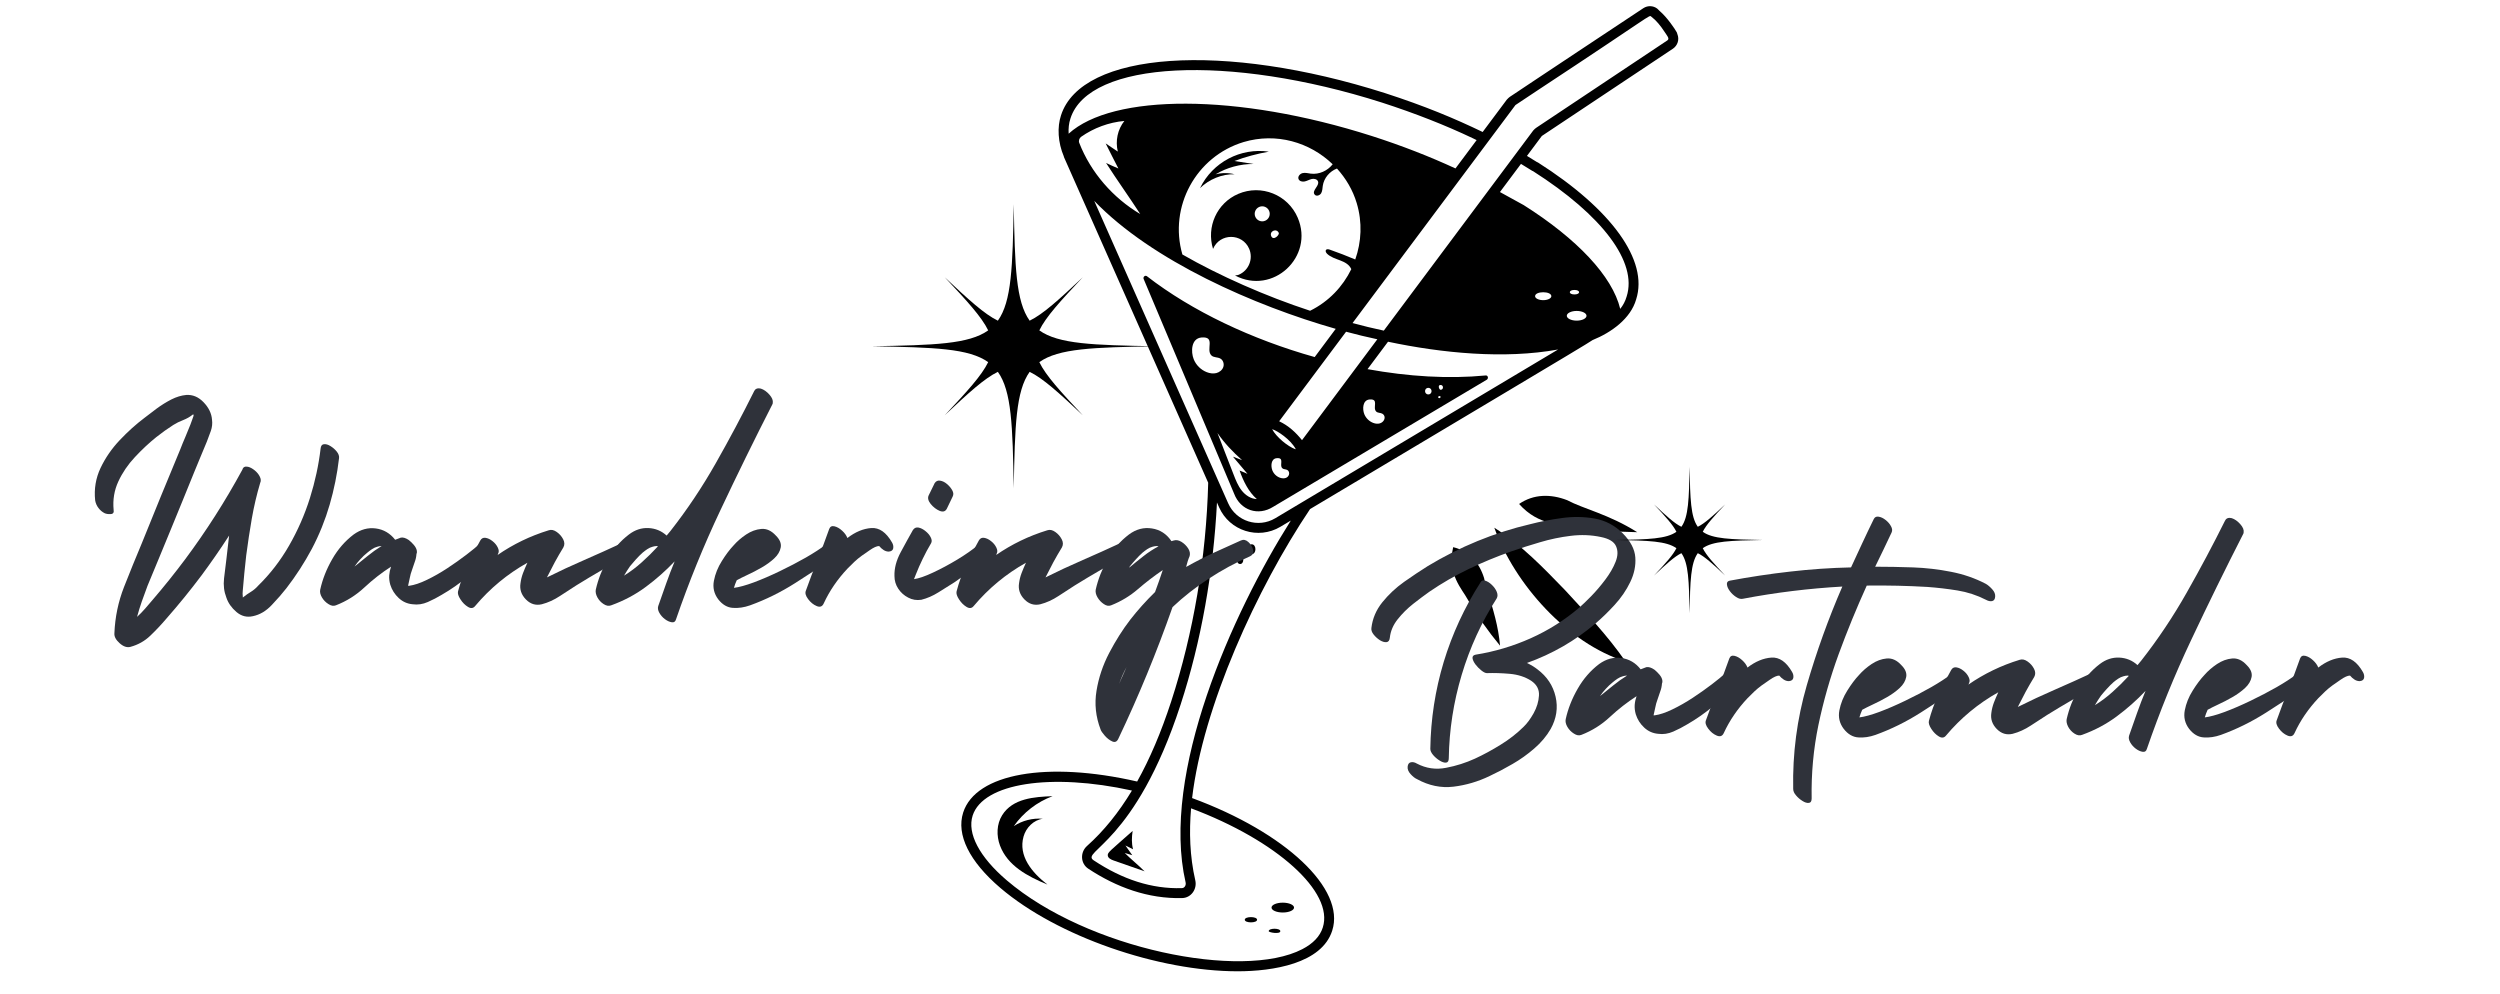 <svg xmlns="http://www.w3.org/2000/svg" xmlns:xlink="http://www.w3.org/1999/xlink" width="533" zoomAndPan="magnify" viewBox="0 0 399.75 159" height="212" preserveAspectRatio="xMidYMid meet" version="1.0"><defs><g/><clipPath id="1242c8416a"><path d="M 153 0 L 268.562 0 L 268.562 156 L 153 156 Z M 153 0 " clip-rule="nonzero"/></clipPath><clipPath id="17f5c4a66e"><path d="M 139.379 32.648 L 184.805 32.648 L 184.805 78.074 L 139.379 78.074 Z M 139.379 32.648 " clip-rule="nonzero"/></clipPath><clipPath id="1f18acad57"><path d="M 258.453 74.629 L 281.875 74.629 L 281.875 98.055 L 258.453 98.055 Z M 258.453 74.629 " clip-rule="nonzero"/></clipPath></defs><g clip-path="url(#1242c8416a)"><path fill="#000000" d="M 181.832 124.965 C 167.438 121.66 156.027 123.668 154.012 129.922 C 152.879 133.461 154.992 137.746 159.957 141.98 C 169.047 149.734 185.23 155.309 197.898 155.309 C 203.516 155.309 211.355 154.082 213.023 148.801 C 215.172 142.152 205.562 133.109 190.617 127.613 C 192.344 113 200.969 94.066 209.477 81.402 C 230.812 68.645 254.277 54.727 254.66 54.375 C 257.652 53.164 260.738 50.957 261.621 47.871 C 263.613 41.672 257.723 33.477 245.875 25.953 C 245.855 25.941 245.828 25.953 245.805 25.941 C 245.277 25.605 244.715 25.266 244.16 24.93 L 246.539 21.742 L 267.516 7.777 C 268.23 7.285 268.574 6.348 268.207 5.441 C 268.172 5.355 268.164 5.262 268.121 5.176 C 267.82 4.629 266.578 2.773 265.383 1.762 C 265.242 1.641 265.121 1.477 264.973 1.363 C 264.969 1.363 264.965 1.363 264.965 1.359 C 264.367 0.914 263.496 0.836 262.77 1.309 C 261.43 2.184 242.672 14.641 243 14.438 L 241.418 15.488 C 241.25 15.609 241.129 15.73 240.938 15.934 L 237.078 21.105 C 232.594 18.945 227.848 16.953 221.473 14.891 C 195.676 6.66 172.918 8.223 169.652 18.453 C 169.039 20.301 169.141 22.754 170.113 25.027 C 170.117 25.047 170.105 25.066 170.113 25.086 L 193.191 77.188 C 192.879 89.121 190.836 101.215 187.273 112.168 C 185.656 117.121 183.859 121.336 181.832 124.965 Z M 211.512 148.312 C 211.07 149.711 209.969 150.875 208.234 151.773 C 198.637 156.75 173.852 151.742 160.988 140.77 C 156.605 137.031 154.617 133.254 155.527 130.406 C 157.207 125.215 168.059 123.551 180.996 126.41 C 178.875 129.93 176.508 132.863 173.812 135.273 C 172.691 136.277 172.758 138.082 174.02 138.906 C 178.512 141.879 183.598 143.742 189.027 143.602 C 190.48 143.566 191.449 142.148 191.125 140.758 C 190.238 136.898 190.137 133.012 190.453 129.25 C 204.141 134.379 213.344 142.641 211.512 148.312 Z M 174.969 32.121 C 184.234 41.742 200.66 48.898 213.582 52.582 L 210.219 57.094 C 200.184 54.273 190.617 49.766 183.379 44.156 C 183.09 43.969 182.742 44.285 182.867 44.602 L 197.332 78.934 C 198.348 81.609 201.176 82.562 203.59 81.035 L 237.758 60.703 C 238.047 60.48 237.918 60.004 237.57 60.035 C 231.605 60.613 225.145 60.207 218.668 59.027 L 221.945 54.641 C 230.531 56.457 240.543 57.457 249.141 55.883 L 203.91 82.871 C 201.184 84.492 197.664 83.363 196.387 80.477 Z M 178.738 24.238 C 178.102 23.793 177.434 23.379 176.797 22.934 C 177.465 24.27 178.133 25.609 178.832 26.945 C 178.164 26.656 177.496 26.371 176.859 26.055 C 178.609 28.789 180.578 31.527 182.328 34.23 C 177.973 31.652 174.414 27.582 172.57 22.84 C 172.441 22.52 172.57 22.109 172.855 21.887 C 174.891 20.453 177.305 19.562 179.785 19.34 C 178.703 20.707 178.324 22.52 178.738 24.238 Z M 242.328 16.793 L 245.977 14.367 C 264.41 2.23 263.672 2.371 264.016 2.637 C 264.023 2.645 264.027 2.652 264.035 2.656 C 264.836 3.266 265.523 4.109 266.164 5.094 C 266.539 5.688 267.039 6.18 266.609 6.461 L 245.664 20.418 C 245.656 20.422 245.652 20.426 245.648 20.43 C 245.488 20.531 245.359 20.656 245.164 20.867 L 221.27 52.867 C 219.59 52.516 217.922 52.098 216.273 51.656 L 242.312 16.809 C 242.316 16.805 242.324 16.797 242.328 16.793 Z M 245.461 47.359 C 245.461 46.52 248.059 46.52 248.059 47.359 C 248.059 47.711 247.477 47.996 246.762 47.996 C 246.043 47.996 245.461 47.711 245.461 47.359 Z M 252.109 49.719 C 252.98 49.719 253.684 50.066 253.684 50.492 C 253.684 50.922 252.98 51.27 252.109 51.27 C 251.238 51.27 250.531 50.922 250.531 50.492 C 250.531 50.066 251.238 49.719 252.109 49.719 Z M 251.754 46.363 C 252.746 46.363 252.75 47.082 251.754 47.082 C 250.758 47.082 250.766 46.363 251.754 46.363 Z M 220.062 65.812 C 220.309 66.051 220.723 65.98 221.023 66.145 C 221.922 66.645 221.137 68.223 219.562 67.617 C 218.93 67.371 218.406 66.855 218.152 66.223 C 217.828 65.414 217.871 63.969 218.996 63.875 C 220.562 63.75 219.414 65.188 220.062 65.812 Z M 189.062 40.691 C 186.863 33.062 191.234 25.016 198.859 22.711 C 204.074 21.164 209.438 22.734 213.094 26.266 C 212.277 27.312 210.922 27.93 209.602 27.766 C 209.168 27.711 208.727 27.582 208.301 27.676 C 207.875 27.77 207.48 28.211 207.633 28.621 C 207.77 28.988 208.254 29.102 208.637 29.012 C 209.023 28.926 209.367 28.707 209.75 28.621 C 210.137 28.535 210.621 28.648 210.754 29.02 C 211.012 29.734 209.672 30.492 210.227 31.129 C 210.492 31.438 211.039 31.25 211.25 30.902 C 211.457 30.551 211.453 30.117 211.512 29.715 C 211.691 28.473 212.609 27.391 213.781 26.949 C 215.184 28.504 216.305 30.348 216.941 32.484 C 217.863 35.559 217.695 38.68 216.707 41.492 C 215.355 40.922 213.988 40.391 212.602 39.906 C 211.93 39.676 211.797 40.188 212.211 40.586 C 213.348 41.672 215.359 41.504 216.074 43.035 C 214.711 45.832 212.477 48.211 209.488 49.691 C 202.398 47.371 194.934 44.07 189.062 40.691 Z M 207.172 71.777 C 207.16 71.797 207.156 71.82 207.148 71.84 C 205.902 71.387 204.082 69.879 203.418 68.633 C 203.422 68.629 203.422 68.633 203.422 68.629 C 204.258 68.871 206.34 70.258 207.172 71.777 Z M 208.191 70.383 C 207.23 69.18 206.086 68.094 204.539 67.359 L 215.238 53.043 C 216.883 53.496 218.559 53.887 220.234 54.25 Z M 204.152 73.262 C 205.457 73.152 204.5 74.352 205.043 74.871 C 205.246 75.07 205.59 75.012 205.84 75.148 C 206.094 75.289 206.199 75.629 206.105 75.906 C 205.773 76.906 203.992 76.57 203.449 75.215 C 203.184 74.539 203.215 73.336 204.152 73.262 Z M 193.711 56.84 C 194.074 57.191 194.688 57.086 195.133 57.332 C 195.586 57.582 195.773 58.188 195.609 58.68 C 195.445 59.172 194.988 59.527 194.488 59.656 C 193.984 59.781 193.449 59.699 192.969 59.512 C 192.027 59.148 191.25 58.383 190.875 57.445 C 190.395 56.246 190.457 54.102 192.125 53.965 C 194.449 53.773 192.746 55.906 193.711 56.84 Z M 198.609 73.574 C 198.121 73.391 197.633 73.203 197.145 73.02 C 197.922 73.934 198.695 74.852 199.473 75.766 C 199.051 75.59 198.629 75.41 198.207 75.234 C 198.797 76.898 199.633 78.645 200.965 79.801 C 200.004 79.773 199.133 79.18 198.539 78.422 C 197.945 77.664 197.59 76.754 197.242 75.855 C 196.387 73.648 195.527 71.441 194.672 69.234 C 195.781 70.855 197.133 72.273 198.609 73.574 Z M 228.387 62.02 C 229.078 62.02 229.078 63.066 228.387 63.066 C 227.695 63.066 227.691 62.02 228.387 62.02 Z M 230.344 63.469 C 230.344 63.727 229.957 63.727 229.957 63.469 C 229.957 63.363 230.344 63.215 230.344 63.469 Z M 230.344 61.555 C 230.859 61.555 230.859 62.332 230.344 62.332 C 230.133 62.332 229.832 61.555 230.344 61.555 Z M 245.023 27.328 C 245.051 27.344 245.082 27.34 245.109 27.352 C 256.25 34.449 261.855 41.934 260.102 47.406 C 259.887 48.16 259.539 48.805 259.074 49.391 C 257.816 44.164 252.188 38.203 243.641 32.797 L 239.84 30.707 L 243.203 26.207 C 243.82 26.582 244.438 26.953 245.023 27.328 Z M 171.164 18.945 C 174.109 9.715 196.473 8.582 220.988 16.406 C 226.242 18.105 231.117 20.02 235.48 22.094 L 236.09 22.391 C 236.098 22.395 236.105 22.398 236.113 22.402 L 232.73 26.934 C 228.609 25.031 224.156 23.289 219.387 21.758 C 197.793 14.848 177.895 14.984 170.875 21.379 C 170.828 20.555 170.906 19.715 171.164 18.945 Z M 194.594 80.348 L 194.934 81.121 C 196.609 84.895 201.195 86.34 204.727 84.238 L 206.402 83.238 C 197.012 98.082 185.566 123.68 189.582 141.113 C 189.676 141.539 189.418 142.004 188.988 142.012 C 184.168 142.16 179.508 140.633 174.895 137.578 C 172.66 136.125 181.5 135.023 188.781 112.66 C 192.086 102.516 194.027 91.414 194.594 80.348 Z M 194.594 80.348 " fill-opacity="1" fill-rule="nonzero"/></g><path fill="#000000" d="M 168.309 127.309 C 165.375 127.414 161.938 127.656 160.25 130.344 C 159.355 131.773 159.309 133.633 159.902 135.211 C 161.117 138.441 164.305 140.121 167.488 141.445 C 164.965 139.504 162.805 136.836 163.664 133.766 C 164.062 132.34 165.277 131.109 166.746 130.922 C 165.129 130.781 163.465 131.203 162.109 132.098 C 163.617 129.938 165.836 128.215 168.309 127.309 Z M 168.309 127.309 " fill-opacity="1" fill-rule="nonzero"/><path fill="#000000" d="M 205.117 145.91 C 206.109 145.91 206.918 145.559 206.918 145.121 C 206.918 144.688 206.109 144.336 205.117 144.336 C 204.121 144.336 203.316 144.688 203.316 145.121 C 203.316 145.559 204.121 145.91 205.117 145.91 Z M 205.117 145.91 " fill-opacity="1" fill-rule="nonzero"/><path fill="#000000" d="M 201.008 147.066 C 201.008 146.508 199.039 146.508 199.039 147.066 C 199.039 147.625 201.008 147.625 201.008 147.066 Z M 201.008 147.066 " fill-opacity="1" fill-rule="nonzero"/><path fill="#000000" d="M 204.723 148.895 C 204.723 148.375 202.867 148.375 202.867 148.895 C 202.867 149.113 204.723 149.418 204.723 148.895 Z M 204.723 148.895 " fill-opacity="1" fill-rule="nonzero"/><path fill="#000000" d="M 178.039 137.582 C 179.699 138.164 181.359 138.742 183.02 139.324 C 182.008 138.324 180.855 137.391 179.844 136.391 C 180.246 136.508 180.648 136.625 181.051 136.746 C 180.684 136.23 180.32 135.711 179.953 135.195 C 180.359 135.398 180.77 135.602 181.176 135.801 C 180.918 134.836 180.961 133.855 181.109 132.863 C 177.445 136.117 177.102 136.281 177.133 136.781 C 177.16 137.207 177.637 137.438 178.039 137.582 Z M 178.039 137.582 " fill-opacity="1" fill-rule="nonzero"/><path fill="#000000" d="M 198.293 90.184 C 198.973 90.184 198.973 88.828 198.293 88.828 C 197.617 88.828 197.617 90.184 198.293 90.184 Z M 198.293 90.184 " fill-opacity="1" fill-rule="nonzero"/><path fill="#000000" d="M 200.145 88.605 C 200.941 88.605 200.941 87.031 200.145 87.031 C 199.344 87.031 199.344 88.605 200.145 88.605 Z M 200.145 88.605 " fill-opacity="1" fill-rule="nonzero"/><path fill="#000000" d="M 259.938 105.789 C 256.914 101.453 253.562 97.973 250.242 94.355 C 246.828 90.844 243.418 87.227 238.938 84.379 C 242.223 93.457 250.625 102.844 259.938 105.789 Z M 259.938 105.789 " fill-opacity="1" fill-rule="nonzero"/><path fill="#000000" d="M 250.594 79.98 C 247.969 78.965 245.223 78.977 242.902 80.586 C 246.074 84.152 249.75 83.805 251.973 84.254 C 255.199 84.781 258.449 85.043 261.793 85.098 C 257.23 82.219 253.242 81.391 250.594 79.98 Z M 250.594 79.98 " fill-opacity="1" fill-rule="nonzero"/><path fill="#000000" d="M 237.309 92.445 C 236.527 89.902 234.863 88.082 232.359 87.492 C 231.383 91.895 233.785 94.137 234.754 95.973 C 236.238 98.516 237.93 100.914 239.859 103.246 C 239.594 100.188 238.738 97.344 237.844 94.57 C 237.598 93.852 237.457 93.309 237.309 92.445 Z M 237.309 92.445 " fill-opacity="1" fill-rule="nonzero"/><path fill="#000000" d="M 198 31 C 194.559 32.473 192.879 36.297 193.965 39.801 C 195.055 37.234 198.66 37.254 199.746 39.789 C 200.426 41.391 199.684 43.242 198.086 43.926 C 197.891 44.012 197.684 44.008 197.48 44.051 C 203.555 47.254 210.172 41.055 207.508 34.816 C 205.938 31.137 201.68 29.426 198 31 Z M 202.301 35.297 C 201.691 35.559 200.984 35.273 200.723 34.664 C 200.461 34.055 200.746 33.348 201.355 33.086 C 201.965 32.824 202.672 33.109 202.934 33.719 C 203.195 34.328 202.91 35.035 202.301 35.297 Z M 203.27 37.758 C 202.93 36.961 204.133 36.441 204.473 37.242 C 204.617 37.574 203.609 38.555 203.27 37.758 Z M 203.27 37.758 " fill-opacity="1" fill-rule="nonzero"/><path fill="#000000" d="M 194.359 27.879 C 196.184 26.785 198.312 26.207 200.438 26.223 C 199.422 26.062 198.402 25.902 197.387 25.742 C 199.137 25.078 201.051 24.578 202.891 24.25 C 198.387 23.59 193.906 25.914 191.883 30.082 C 193.324 28.672 195.402 27.805 197.414 27.863 C 196.414 27.613 195.355 27.617 194.359 27.879 Z M 194.359 27.879 " fill-opacity="1" fill-rule="nonzero"/><g fill="#2f323a" fill-opacity="1"><g transform="translate(13.542, 94.06)"><g><path d="M 37.719 -22.312 C 37.758 -22.758 37.938 -23 38.25 -23.031 C 38.562 -23.07 38.91 -22.973 39.297 -22.734 C 39.691 -22.492 40.031 -22.195 40.312 -21.844 C 40.594 -21.488 40.711 -21.145 40.672 -20.812 C 40.379 -18.281 39.879 -15.797 39.172 -13.359 C 38.461 -10.922 37.516 -8.57 36.328 -6.312 C 35.129 -4.07 33.77 -1.969 32.25 0 C 31.613 0.82 30.836 1.711 29.922 2.672 C 29.016 3.641 28.004 4.238 26.891 4.469 C 25.922 4.688 25.047 4.461 24.266 3.797 C 23.484 3.129 22.945 2.363 22.656 1.5 C 22.281 0.539 22.156 -0.477 22.281 -1.562 C 22.414 -2.645 22.539 -3.664 22.656 -4.625 C 22.727 -5.258 22.801 -5.895 22.875 -6.531 C 22.945 -7.164 23.02 -7.797 23.094 -8.422 C 21.645 -6.191 20.176 -4.07 18.688 -2.062 C 16.906 0.312 15.031 2.617 13.062 4.859 C 12.238 5.828 11.379 6.738 10.484 7.594 C 9.598 8.445 8.539 9.039 7.312 9.375 C 6.75 9.52 6.172 9.32 5.578 8.781 C 4.984 8.25 4.707 7.723 4.75 7.203 C 4.852 4.629 5.367 2.156 6.297 -0.219 C 7.234 -2.602 8.188 -4.945 9.156 -7.25 C 10.156 -9.738 11.164 -12.227 12.188 -14.719 C 13.207 -17.219 14.238 -19.711 15.281 -22.203 C 15.539 -22.879 15.812 -23.539 16.094 -24.188 C 16.375 -24.844 16.645 -25.504 16.906 -26.172 C 16.977 -26.391 17.062 -26.617 17.156 -26.859 C 17.25 -27.109 17.332 -27.344 17.406 -27.562 C 17.406 -27.602 17.406 -27.641 17.406 -27.672 C 17.406 -27.711 17.406 -27.75 17.406 -27.781 C 17.375 -27.781 17.336 -27.781 17.297 -27.781 C 16.848 -27.414 16.332 -27.117 15.75 -26.891 C 15.176 -26.672 14.648 -26.41 14.172 -26.109 C 13.242 -25.516 12.332 -24.863 11.438 -24.156 C 10.281 -23.227 9.145 -22.164 8.031 -20.969 C 6.914 -19.781 6.031 -18.477 5.375 -17.062 C 4.727 -15.656 4.477 -14.148 4.625 -12.547 C 4.707 -12.109 4.551 -11.879 4.156 -11.859 C 3.77 -11.836 3.445 -11.883 3.188 -12 C 2.812 -12.188 2.484 -12.461 2.203 -12.828 C 1.922 -13.203 1.742 -13.613 1.672 -14.062 C 1.484 -15.883 1.77 -17.602 2.531 -19.219 C 3.301 -20.844 4.328 -22.332 5.609 -23.688 C 6.891 -25.039 8.203 -26.223 9.547 -27.234 C 10.098 -27.672 10.754 -28.172 11.516 -28.734 C 12.285 -29.297 13.066 -29.781 13.859 -30.188 C 14.66 -30.594 15.453 -30.832 16.234 -30.906 C 17.273 -30.977 18.203 -30.586 19.016 -29.734 C 19.836 -28.879 20.285 -27.953 20.359 -26.953 C 20.441 -26.359 20.379 -25.758 20.172 -25.156 C 19.961 -24.562 19.75 -23.988 19.531 -23.438 C 19.195 -22.613 18.859 -21.801 18.516 -21 C 18.18 -20.207 17.848 -19.398 17.516 -18.578 C 16.891 -17.055 16.27 -15.531 15.656 -14 C 15.039 -12.477 14.414 -10.953 13.781 -9.422 C 13.145 -7.898 12.52 -6.383 11.906 -4.875 C 11.289 -3.375 10.672 -1.879 10.047 -0.391 C 9.742 0.43 9.441 1.258 9.141 2.094 C 8.848 2.926 8.594 3.754 8.375 4.578 C 8.82 4.172 9.25 3.734 9.656 3.266 C 10.062 2.797 10.469 2.32 10.875 1.844 C 12.664 -0.238 14.395 -2.395 16.062 -4.625 C 19.414 -9.125 22.469 -13.906 25.219 -18.969 C 25.332 -19.375 25.629 -19.523 26.109 -19.422 C 26.441 -19.348 26.797 -19.16 27.172 -18.859 C 27.547 -18.555 27.82 -18.219 28 -17.844 C 28.188 -17.477 28.207 -17.145 28.062 -16.844 C 27.508 -14.988 27.062 -13.082 26.719 -11.125 C 26.383 -9.176 26.086 -7.219 25.828 -5.25 C 25.723 -4.312 25.625 -3.379 25.531 -2.453 C 25.438 -1.523 25.352 -0.598 25.281 0.328 C 25.238 0.703 25.238 1.039 25.281 1.344 C 25.281 1.414 25.281 1.469 25.281 1.5 C 25.281 1.469 25.297 1.453 25.328 1.453 C 25.742 1.117 26.164 0.82 26.594 0.562 C 27.02 0.301 27.414 -0.035 27.781 -0.453 C 29.676 -2.305 31.312 -4.43 32.688 -6.828 C 34.07 -9.234 35.18 -11.766 36.016 -14.422 C 36.848 -17.078 37.414 -19.707 37.719 -22.312 Z M 37.719 -22.312 "/></g></g></g><g fill="#2f323a" fill-opacity="1"><g transform="translate(55.828, 94.06)"><g><path d="M 20.922 -7.141 C 21.297 -7.441 21.695 -7.488 22.125 -7.281 C 22.551 -7.07 22.875 -6.766 23.094 -6.359 C 23.32 -5.953 23.27 -5.598 22.938 -5.297 C 21.633 -4.148 20.32 -3.016 19 -1.891 C 17.676 -0.773 16.27 0.207 14.781 1.062 C 14.113 1.469 13.379 1.848 12.578 2.203 C 11.773 2.555 10.969 2.676 10.156 2.562 C 9.301 2.488 8.555 2.156 7.922 1.562 C 7.285 0.969 6.836 0.258 6.578 -0.562 C 6.43 -1.082 6.375 -1.582 6.406 -2.062 C 6.445 -2.551 6.547 -3.016 6.703 -3.453 C 5.211 -2.492 3.797 -1.391 2.453 -0.141 C 1.117 1.109 -0.406 2.066 -2.125 2.734 C -2.488 2.879 -2.883 2.812 -3.312 2.531 C -3.75 2.258 -4.098 1.898 -4.359 1.453 C -4.617 1.004 -4.707 0.594 -4.625 0.219 C -4.258 -1.445 -3.617 -3.07 -2.703 -4.656 C -1.797 -6.238 -0.656 -7.551 0.719 -8.594 C 1.844 -9.406 3.023 -9.727 4.266 -9.562 C 5.516 -9.395 6.547 -8.789 7.359 -7.75 C 7.66 -7.863 7.961 -7.977 8.266 -8.094 C 8.629 -8.164 9.055 -8.035 9.547 -7.703 C 9.836 -7.473 10.113 -7.203 10.375 -6.891 C 10.633 -6.578 10.785 -6.27 10.828 -5.969 C 10.859 -5.781 10.836 -5.613 10.766 -5.469 C 10.734 -5.02 10.641 -4.594 10.484 -4.188 C 10.336 -3.781 10.191 -3.352 10.047 -2.906 C 9.891 -2.488 9.773 -2.078 9.703 -1.672 C 9.629 -1.266 9.535 -0.836 9.422 -0.391 C 9.461 -0.391 9.492 -0.391 9.516 -0.391 C 9.535 -0.391 9.562 -0.391 9.594 -0.391 C 10.414 -0.504 11.363 -0.82 12.438 -1.344 C 13.52 -1.863 14.609 -2.484 15.703 -3.203 C 16.805 -3.93 17.82 -4.648 18.75 -5.359 C 19.676 -6.066 20.398 -6.66 20.922 -7.141 Z M 0.781 -3.406 C 1.52 -4 2.242 -4.582 2.953 -5.156 C 3.66 -5.738 4.406 -6.27 5.188 -6.75 C 5.156 -6.75 5.141 -6.75 5.141 -6.75 C 5.055 -6.75 4.957 -6.738 4.844 -6.719 C 4.738 -6.707 4.629 -6.68 4.516 -6.641 C 4.223 -6.566 3.938 -6.438 3.656 -6.25 C 3.375 -6.062 3.125 -5.875 2.906 -5.688 C 2.488 -5.352 2.113 -5 1.781 -4.625 C 1.445 -4.258 1.148 -3.891 0.891 -3.516 C 0.859 -3.473 0.844 -3.441 0.844 -3.422 C 0.844 -3.41 0.82 -3.406 0.781 -3.406 Z M 0.781 -3.406 "/></g></g></g><g fill="#2f323a" fill-opacity="1"><g transform="translate(77.083, 94.06)"><g><path d="M 22.312 -7.203 C 22.727 -7.391 23.102 -7.352 23.438 -7.094 C 23.77 -6.832 23.961 -6.504 24.016 -6.109 C 24.078 -5.723 23.863 -5.414 23.375 -5.188 C 21.969 -4.477 20.57 -3.723 19.188 -2.922 C 17.812 -2.129 16.438 -1.305 15.062 -0.453 C 14.25 0.066 13.375 0.633 12.438 1.25 C 11.508 1.863 10.547 2.301 9.547 2.562 C 8.578 2.789 7.727 2.531 7 1.781 C 6.281 1.039 5.992 0.188 6.141 -0.781 C 6.211 -1.344 6.348 -1.891 6.547 -2.422 C 6.754 -2.961 6.988 -3.516 7.25 -4.078 C 4.051 -2.285 1.266 0.02 -1.109 2.844 C -1.41 3.219 -1.789 3.266 -2.25 2.984 C -2.719 2.703 -3.117 2.301 -3.453 1.781 C -3.797 1.258 -3.926 0.832 -3.844 0.5 C -3.477 -0.914 -2.977 -2.301 -2.344 -3.656 C -1.707 -5.008 -1.02 -6.336 -0.281 -7.641 C -0.094 -7.973 0.18 -8.113 0.547 -8.062 C 0.922 -8.008 1.297 -7.832 1.672 -7.531 C 2.047 -7.238 2.328 -6.895 2.516 -6.5 C 2.703 -6.113 2.719 -5.789 2.562 -5.531 C 2.562 -5.488 2.551 -5.445 2.531 -5.406 C 2.52 -5.375 2.492 -5.336 2.453 -5.297 C 4.984 -7.047 7.719 -8.367 10.656 -9.266 C 11.062 -9.41 11.488 -9.32 11.938 -9 C 12.383 -8.688 12.727 -8.297 12.969 -7.828 C 13.207 -7.367 13.219 -6.938 13 -6.531 C 12.52 -5.75 12.062 -4.957 11.625 -4.156 C 11.195 -3.352 10.781 -2.547 10.375 -1.734 C 12.312 -2.703 14.301 -3.629 16.344 -4.516 C 18.395 -5.41 20.383 -6.305 22.312 -7.203 Z M 22.312 -7.203 "/></g></g></g><g fill="#2f323a" fill-opacity="1"><g transform="translate(99.565, 94.06)"><g><path d="M 22.094 -31.922 C 22.582 -31.766 23.039 -31.441 23.469 -30.953 C 23.895 -30.473 24.07 -30.031 24 -29.625 C 24 -29.551 23.977 -29.477 23.938 -29.406 C 21.07 -23.789 18.301 -18.145 15.625 -12.469 C 12.945 -6.801 10.582 -0.988 8.531 4.969 C 8.426 5.344 8.195 5.5 7.844 5.438 C 7.488 5.383 7.125 5.219 6.75 4.938 C 6.375 4.656 6.078 4.316 5.859 3.922 C 5.641 3.535 5.582 3.176 5.688 2.844 C 6.102 1.656 6.523 0.457 6.953 -0.75 C 7.379 -1.957 7.832 -3.141 8.312 -4.297 C 6.895 -2.805 5.359 -1.445 3.703 -0.219 C 2.055 1.008 0.207 1.992 -1.844 2.734 C -2.219 2.879 -2.617 2.812 -3.047 2.531 C -3.473 2.258 -3.805 1.898 -4.047 1.453 C -4.285 1.004 -4.367 0.594 -4.297 0.219 C -3.922 -1.445 -3.285 -3.07 -2.391 -4.656 C -1.504 -6.238 -0.375 -7.551 1 -8.594 C 1.969 -9.332 3.008 -9.676 4.125 -9.625 C 5.238 -9.57 6.207 -9.172 7.031 -8.422 C 7.25 -8.68 7.453 -8.926 7.641 -9.156 C 10.316 -12.57 12.734 -16.188 14.891 -20 C 17.055 -23.812 19.102 -27.656 21.031 -31.531 C 21.07 -31.562 21.094 -31.598 21.094 -31.641 C 21.238 -31.859 21.461 -31.969 21.766 -31.969 C 21.867 -31.969 21.977 -31.953 22.094 -31.922 Z M 0.219 -2.016 C 1.227 -2.641 2.176 -3.352 3.062 -4.156 C 3.957 -4.957 4.816 -5.805 5.641 -6.703 C 5.566 -6.734 5.508 -6.75 5.469 -6.75 C 5.352 -6.75 5.238 -6.738 5.125 -6.719 C 5.02 -6.707 4.91 -6.68 4.797 -6.641 C 4.504 -6.566 4.219 -6.438 3.938 -6.25 C 3.656 -6.062 3.406 -5.875 3.188 -5.688 C 2.812 -5.352 2.457 -5 2.125 -4.625 C 1.789 -4.258 1.473 -3.891 1.172 -3.516 C 0.836 -3.035 0.52 -2.535 0.219 -2.016 Z M 0.219 -2.016 "/></g></g></g><g fill="#2f323a" fill-opacity="1"><g transform="translate(117.528, 94.06)"><g><path d="M 14.5 -6.969 C 14.875 -7.27 15.285 -7.316 15.734 -7.109 C 16.18 -6.91 16.5 -6.602 16.688 -6.188 C 16.875 -5.781 16.781 -5.469 16.406 -5.25 C 14.207 -3.789 11.945 -2.316 9.625 -0.828 C 7.301 0.648 4.895 1.836 2.406 2.734 C 1.469 3.066 0.555 3.203 -0.328 3.141 C -1.223 3.086 -2.004 2.633 -2.672 1.781 C -3.348 0.895 -3.582 -0.094 -3.375 -1.188 C -3.164 -2.289 -2.742 -3.344 -2.109 -4.344 C -1.484 -5.352 -0.852 -6.191 -0.219 -6.859 C 0.332 -7.492 1 -8.07 1.781 -8.594 C 2.562 -9.113 3.367 -9.41 4.203 -9.484 C 5.047 -9.555 5.82 -9.203 6.531 -8.422 C 7.164 -7.797 7.426 -7.164 7.312 -6.531 C 7.195 -5.895 6.848 -5.305 6.266 -4.766 C 5.691 -4.234 5.016 -3.742 4.234 -3.297 C 3.453 -2.848 2.695 -2.457 1.969 -2.125 C 1.25 -1.789 0.688 -1.508 0.281 -1.281 C 0.094 -0.875 -0.055 -0.469 -0.172 -0.062 C 0.648 -0.164 1.711 -0.457 3.016 -0.938 C 4.316 -1.426 5.703 -2.023 7.172 -2.734 C 8.641 -3.441 10.023 -4.164 11.328 -4.906 C 12.629 -5.656 13.688 -6.344 14.5 -6.969 Z M 14.5 -6.969 "/></g></g></g><g fill="#2f323a" fill-opacity="1"><g transform="translate(132.311, 94.06)"><g><path d="M 10.328 -7.312 C 10.504 -7.008 10.566 -6.703 10.516 -6.391 C 10.461 -6.078 10.227 -5.898 9.812 -5.859 C 9.52 -5.859 9.242 -5.941 8.984 -6.109 C 8.723 -6.273 8.484 -6.488 8.266 -6.75 C 7.891 -6.75 7.383 -6.523 6.75 -6.078 C 6.113 -5.629 5.688 -5.332 5.469 -5.188 C 5.062 -4.895 4.672 -4.57 4.297 -4.219 C 3.922 -3.863 3.551 -3.5 3.188 -3.125 C 1.582 -1.414 0.316 0.441 -0.609 2.453 C -0.836 2.941 -1.211 3.07 -1.734 2.844 C -2.254 2.625 -2.707 2.254 -3.094 1.734 C -3.488 1.211 -3.609 0.766 -3.453 0.391 C -2.859 -1.285 -2.234 -2.93 -1.578 -4.547 C -0.93 -6.16 -0.312 -7.805 0.281 -9.484 C 0.426 -9.859 0.703 -10 1.109 -9.906 C 1.523 -9.812 1.938 -9.578 2.344 -9.203 C 2.75 -8.836 3.031 -8.445 3.188 -8.031 C 4.445 -9 5.719 -9.531 7 -9.625 C 8.281 -9.719 9.391 -8.945 10.328 -7.312 Z M 10.328 -7.312 "/></g></g></g><g fill="#2f323a" fill-opacity="1"><g transform="translate(145.868, 94.06)"><g><path d="M 10.547 -6.922 C 10.879 -7.211 11.258 -7.273 11.688 -7.109 C 12.113 -6.941 12.422 -6.66 12.609 -6.266 C 12.797 -5.879 12.723 -5.539 12.391 -5.25 C 11.492 -4.5 10.57 -3.758 9.625 -3.031 C 8.676 -2.312 7.719 -1.617 6.75 -0.953 C 5.938 -0.43 5.082 0.102 4.188 0.656 C 3.289 1.219 2.379 1.613 1.453 1.844 C 0.703 1.957 0.004 1.844 -0.641 1.5 C -1.297 1.164 -1.828 0.691 -2.234 0.078 C -2.641 -0.535 -2.844 -1.211 -2.844 -1.953 C -2.883 -3.18 -2.551 -4.453 -1.844 -5.766 C -1.133 -7.086 -0.484 -8.27 0.109 -9.312 C 0.336 -9.645 0.633 -9.773 1 -9.703 C 1.375 -9.629 1.742 -9.441 2.109 -9.141 C 2.484 -8.848 2.766 -8.516 2.953 -8.141 C 3.141 -7.773 3.16 -7.461 3.016 -7.203 C 2.523 -6.379 2.078 -5.547 1.672 -4.703 C 1.266 -3.867 0.895 -3.023 0.562 -2.172 C 0.488 -1.953 0.395 -1.711 0.281 -1.453 C 1.062 -1.566 2.082 -1.922 3.344 -2.516 C 4.613 -3.109 5.906 -3.801 7.219 -4.594 C 8.539 -5.395 9.648 -6.172 10.547 -6.922 Z M 5.531 -12.719 C 5.301 -12.27 4.914 -12.156 4.375 -12.375 C 3.844 -12.602 3.367 -12.969 2.953 -13.469 C 2.547 -13.977 2.438 -14.438 2.625 -14.844 C 2.957 -15.508 3.195 -16 3.344 -16.312 C 3.5 -16.633 3.578 -16.797 3.578 -16.797 C 3.797 -17.129 4.086 -17.266 4.453 -17.203 C 4.828 -17.148 5.191 -16.973 5.547 -16.672 C 5.898 -16.379 6.18 -16.047 6.391 -15.672 C 6.598 -15.305 6.625 -14.973 6.469 -14.672 C 6.469 -14.672 6.41 -14.551 6.297 -14.312 C 6.191 -14.07 5.938 -13.539 5.531 -12.719 Z M 5.531 -12.719 "/></g></g></g><g fill="#2f323a" fill-opacity="1"><g transform="translate(156.802, 94.06)"><g><path d="M 22.312 -7.203 C 22.727 -7.391 23.102 -7.352 23.438 -7.094 C 23.77 -6.832 23.961 -6.504 24.016 -6.109 C 24.078 -5.723 23.863 -5.414 23.375 -5.188 C 21.969 -4.477 20.57 -3.723 19.188 -2.922 C 17.812 -2.129 16.438 -1.305 15.062 -0.453 C 14.25 0.066 13.375 0.633 12.438 1.25 C 11.508 1.863 10.547 2.301 9.547 2.562 C 8.578 2.789 7.727 2.531 7 1.781 C 6.281 1.039 5.992 0.188 6.141 -0.781 C 6.211 -1.344 6.348 -1.891 6.547 -2.422 C 6.754 -2.961 6.988 -3.516 7.25 -4.078 C 4.051 -2.285 1.266 0.02 -1.109 2.844 C -1.41 3.219 -1.789 3.266 -2.25 2.984 C -2.719 2.703 -3.117 2.301 -3.453 1.781 C -3.797 1.258 -3.926 0.832 -3.844 0.5 C -3.477 -0.914 -2.977 -2.301 -2.344 -3.656 C -1.707 -5.008 -1.02 -6.336 -0.281 -7.641 C -0.094 -7.973 0.18 -8.113 0.547 -8.062 C 0.922 -8.008 1.297 -7.832 1.672 -7.531 C 2.047 -7.238 2.328 -6.895 2.516 -6.5 C 2.703 -6.113 2.719 -5.789 2.562 -5.531 C 2.562 -5.488 2.551 -5.445 2.531 -5.406 C 2.52 -5.375 2.492 -5.336 2.453 -5.297 C 4.984 -7.047 7.719 -8.367 10.656 -9.266 C 11.062 -9.41 11.488 -9.32 11.938 -9 C 12.383 -8.688 12.727 -8.297 12.969 -7.828 C 13.207 -7.367 13.219 -6.938 13 -6.531 C 12.52 -5.75 12.062 -4.957 11.625 -4.156 C 11.195 -3.352 10.781 -2.547 10.375 -1.734 C 12.312 -2.703 14.301 -3.629 16.344 -4.516 C 18.395 -5.41 20.383 -6.305 22.312 -7.203 Z M 22.312 -7.203 "/></g></g></g><g fill="#2f323a" fill-opacity="1"><g transform="translate(179.284, 94.06)"><g><path d="M 19.141 -7.641 C 19.547 -7.828 19.941 -7.742 20.328 -7.391 C 20.723 -7.035 20.977 -6.613 21.094 -6.125 C 21.207 -5.645 21.02 -5.297 20.531 -5.078 C 18.258 -4.078 16.082 -2.895 14 -1.531 C 11.914 -0.176 9.984 1.336 8.203 3.016 C 5.672 10.234 2.785 17.242 -0.453 24.047 C -0.672 24.535 -0.992 24.688 -1.422 24.5 C -1.848 24.312 -2.25 24.004 -2.625 23.578 C -3 23.148 -3.223 22.82 -3.297 22.594 C -4.078 20.551 -4.297 18.488 -3.953 16.406 C -3.617 14.32 -2.941 12.301 -1.922 10.344 C -0.898 8.395 0.223 6.617 1.453 5.016 C 2.641 3.492 3.957 2.023 5.406 0.609 C 5.82 -0.504 6.234 -1.676 6.641 -2.906 C 5.266 -1.969 3.941 -0.953 2.672 0.141 C 1.41 1.234 -0.02 2.098 -1.625 2.734 C -1.988 2.879 -2.375 2.812 -2.781 2.531 C -3.195 2.258 -3.535 1.898 -3.797 1.453 C -4.055 1.004 -4.148 0.594 -4.078 0.219 C -3.703 -1.445 -3.066 -3.07 -2.172 -4.656 C -1.285 -6.238 -0.148 -7.551 1.234 -8.594 C 2.379 -9.445 3.602 -9.77 4.906 -9.562 C 6.207 -9.363 7.25 -8.688 8.031 -7.531 C 8.188 -7.57 8.316 -7.609 8.422 -7.641 C 8.797 -7.754 9.195 -7.68 9.625 -7.422 C 10.051 -7.16 10.406 -6.816 10.688 -6.391 C 10.969 -5.961 11.051 -5.547 10.938 -5.141 C 10.82 -4.879 10.719 -4.598 10.625 -4.297 C 10.531 -3.992 10.445 -3.695 10.375 -3.406 C 11.977 -4.301 13.484 -5.07 14.891 -5.719 C 16.305 -6.375 17.723 -7.016 19.141 -7.641 Z M 1.281 -3.297 C 2.031 -3.922 2.785 -4.531 3.547 -5.125 C 4.305 -5.727 5.113 -6.254 5.969 -6.703 C 5.895 -6.703 5.801 -6.719 5.688 -6.75 C 5.582 -6.75 5.473 -6.738 5.359 -6.719 C 5.242 -6.707 5.129 -6.68 5.016 -6.641 C 4.723 -6.566 4.438 -6.438 4.156 -6.25 C 3.875 -6.062 3.625 -5.875 3.406 -5.688 C 3.031 -5.352 2.676 -5 2.344 -4.625 C 2.008 -4.258 1.691 -3.891 1.391 -3.516 C 1.359 -3.473 1.332 -3.43 1.312 -3.391 C 1.289 -3.359 1.281 -3.328 1.281 -3.297 Z M -0.328 15.281 C -0.148 14.844 0.039 14.398 0.25 13.953 C 0.457 13.504 0.656 13.055 0.844 12.609 C 0.352 13.535 -0.035 14.426 -0.328 15.281 Z M -0.328 15.281 "/></g></g></g><g fill="#2f323a" fill-opacity="1"><g transform="translate(217.66, 114.774)"><g><path d="M 14 6.469 C 14 6.914 13.848 7.148 13.547 7.172 C 13.254 7.191 12.91 7.078 12.516 6.828 C 12.129 6.586 11.785 6.289 11.484 5.938 C 11.191 5.582 11.047 5.258 11.047 4.969 C 11.117 0.207 11.832 -4.422 13.188 -8.922 C 14.551 -13.422 16.516 -17.664 19.078 -21.656 C 19.234 -21.945 19.484 -22.035 19.828 -21.922 C 20.18 -21.816 20.535 -21.594 20.891 -21.25 C 21.242 -20.914 21.504 -20.547 21.672 -20.141 C 21.836 -19.734 21.832 -19.379 21.656 -19.078 C 19.227 -15.285 17.363 -11.211 16.062 -6.859 C 14.758 -2.504 14.07 1.938 14 6.469 Z M 41.797 -29.516 C 43.055 -28.254 43.734 -26.961 43.828 -25.641 C 43.922 -24.316 43.648 -23.004 43.016 -21.703 C 42.391 -20.398 41.555 -19.18 40.516 -18.047 C 39.473 -16.91 38.445 -15.914 37.438 -15.062 C 34.195 -12.312 30.551 -10.211 26.5 -8.766 C 27.133 -8.461 27.691 -8.125 28.172 -7.75 C 29.703 -6.602 30.672 -5.145 31.078 -3.375 C 31.484 -1.602 31.223 0.113 30.297 1.781 C 29.629 2.938 28.754 3.977 27.672 4.906 C 26.598 5.844 25.438 6.672 24.188 7.391 C 22.938 8.117 21.719 8.758 20.531 9.312 C 18.676 10.207 16.75 10.773 14.75 11.016 C 12.758 11.254 10.816 10.852 8.922 9.812 C 8.586 9.664 8.242 9.395 7.891 9 C 7.535 8.613 7.379 8.219 7.422 7.812 C 7.461 7.406 7.641 7.172 7.953 7.109 C 8.266 7.055 8.57 7.125 8.875 7.312 C 10.363 8.094 11.926 8.32 13.562 8 C 15.195 7.688 16.738 7.195 18.188 6.531 C 19.562 5.895 20.926 5.156 22.281 4.312 C 23.645 3.477 24.867 2.523 25.953 1.453 C 26.504 0.93 27.039 0.207 27.562 -0.719 C 28.082 -1.656 28.367 -2.602 28.422 -3.562 C 28.484 -4.531 28.066 -5.316 27.172 -5.922 C 26.203 -6.547 25.055 -6.914 23.734 -7.031 C 22.422 -7.145 21.207 -7.18 20.094 -7.141 C 19.863 -7.141 19.57 -7.281 19.219 -7.562 C 18.863 -7.844 18.547 -8.164 18.266 -8.531 C 17.992 -8.906 17.836 -9.238 17.797 -9.531 C 17.766 -9.832 17.93 -10.02 18.297 -10.094 C 21.348 -10.582 24.285 -11.457 27.109 -12.719 C 29.941 -13.988 32.531 -15.625 34.875 -17.625 C 35.352 -18.039 35.984 -18.645 36.766 -19.438 C 37.547 -20.238 38.301 -21.125 39.031 -22.094 C 39.758 -23.062 40.305 -24.008 40.672 -24.938 C 41.047 -25.875 41.07 -26.703 40.75 -27.422 C 40.438 -28.148 39.629 -28.645 38.328 -28.906 C 36.766 -29.238 35.156 -29.301 33.5 -29.094 C 31.844 -28.895 30.195 -28.551 28.562 -28.062 C 26.926 -27.582 25.406 -27.098 24 -26.609 C 21.688 -25.797 19.422 -24.859 17.203 -23.797 C 14.992 -22.734 12.883 -21.516 10.875 -20.141 C 10.094 -19.586 9.238 -18.945 8.312 -18.219 C 7.383 -17.488 6.555 -16.664 5.828 -15.75 C 5.109 -14.844 4.691 -13.867 4.578 -12.828 C 4.535 -12.379 4.359 -12.133 4.047 -12.094 C 3.734 -12.062 3.379 -12.164 2.984 -12.406 C 2.598 -12.656 2.266 -12.957 1.984 -13.312 C 1.703 -13.664 1.582 -14.008 1.625 -14.344 C 1.801 -15.863 2.383 -17.238 3.375 -18.469 C 4.363 -19.695 5.523 -20.785 6.859 -21.734 C 8.203 -22.68 9.469 -23.523 10.656 -24.266 C 13.188 -25.797 15.836 -27.129 18.609 -28.266 C 21.379 -29.398 24.195 -30.301 27.062 -30.969 C 28.625 -31.375 30.297 -31.695 32.078 -31.938 C 33.867 -32.188 35.617 -32.16 37.328 -31.859 C 39.035 -31.555 40.523 -30.773 41.797 -29.516 Z M 41.797 -29.516 "/></g></g></g><g fill="#2f323a" fill-opacity="1"><g transform="translate(254.982, 114.774)"><g><path d="M 20.922 -7.141 C 21.297 -7.441 21.695 -7.488 22.125 -7.281 C 22.551 -7.07 22.875 -6.766 23.094 -6.359 C 23.32 -5.953 23.27 -5.598 22.938 -5.297 C 21.633 -4.148 20.32 -3.016 19 -1.891 C 17.676 -0.773 16.27 0.207 14.781 1.062 C 14.113 1.469 13.379 1.848 12.578 2.203 C 11.773 2.555 10.969 2.676 10.156 2.562 C 9.301 2.488 8.555 2.156 7.922 1.562 C 7.285 0.969 6.836 0.258 6.578 -0.562 C 6.43 -1.082 6.375 -1.582 6.406 -2.062 C 6.445 -2.551 6.547 -3.016 6.703 -3.453 C 5.211 -2.492 3.797 -1.391 2.453 -0.141 C 1.117 1.109 -0.406 2.066 -2.125 2.734 C -2.488 2.879 -2.883 2.812 -3.312 2.531 C -3.75 2.258 -4.098 1.898 -4.359 1.453 C -4.617 1.004 -4.707 0.594 -4.625 0.219 C -4.258 -1.445 -3.617 -3.07 -2.703 -4.656 C -1.797 -6.238 -0.656 -7.551 0.719 -8.594 C 1.844 -9.406 3.023 -9.727 4.266 -9.562 C 5.516 -9.395 6.547 -8.789 7.359 -7.75 C 7.66 -7.863 7.961 -7.977 8.266 -8.094 C 8.629 -8.164 9.055 -8.035 9.547 -7.703 C 9.836 -7.473 10.113 -7.203 10.375 -6.891 C 10.633 -6.578 10.785 -6.27 10.828 -5.969 C 10.859 -5.781 10.836 -5.613 10.766 -5.469 C 10.734 -5.02 10.641 -4.594 10.484 -4.188 C 10.336 -3.781 10.191 -3.352 10.047 -2.906 C 9.891 -2.488 9.773 -2.078 9.703 -1.672 C 9.629 -1.266 9.535 -0.836 9.422 -0.391 C 9.461 -0.391 9.492 -0.391 9.516 -0.391 C 9.535 -0.391 9.562 -0.391 9.594 -0.391 C 10.414 -0.504 11.363 -0.82 12.438 -1.344 C 13.52 -1.863 14.609 -2.484 15.703 -3.203 C 16.805 -3.93 17.82 -4.648 18.75 -5.359 C 19.676 -6.066 20.398 -6.66 20.922 -7.141 Z M 0.781 -3.406 C 1.52 -4 2.242 -4.582 2.953 -5.156 C 3.66 -5.738 4.406 -6.27 5.188 -6.75 C 5.156 -6.75 5.141 -6.75 5.141 -6.75 C 5.055 -6.75 4.957 -6.738 4.844 -6.719 C 4.738 -6.707 4.629 -6.68 4.516 -6.641 C 4.223 -6.566 3.938 -6.438 3.656 -6.25 C 3.375 -6.062 3.125 -5.875 2.906 -5.688 C 2.488 -5.352 2.113 -5 1.781 -4.625 C 1.445 -4.258 1.148 -3.891 0.891 -3.516 C 0.859 -3.473 0.844 -3.441 0.844 -3.422 C 0.844 -3.41 0.82 -3.406 0.781 -3.406 Z M 0.781 -3.406 "/></g></g></g><g fill="#2f323a" fill-opacity="1"><g transform="translate(276.236, 114.774)"><g><path d="M 10.328 -7.312 C 10.504 -7.008 10.566 -6.703 10.516 -6.391 C 10.461 -6.078 10.227 -5.898 9.812 -5.859 C 9.52 -5.859 9.242 -5.941 8.984 -6.109 C 8.723 -6.273 8.484 -6.488 8.266 -6.75 C 7.891 -6.75 7.383 -6.523 6.75 -6.078 C 6.113 -5.629 5.688 -5.332 5.469 -5.188 C 5.062 -4.895 4.672 -4.57 4.297 -4.219 C 3.922 -3.863 3.551 -3.5 3.188 -3.125 C 1.582 -1.414 0.316 0.441 -0.609 2.453 C -0.836 2.941 -1.211 3.07 -1.734 2.844 C -2.254 2.625 -2.707 2.254 -3.094 1.734 C -3.488 1.211 -3.609 0.766 -3.453 0.391 C -2.859 -1.285 -2.234 -2.93 -1.578 -4.547 C -0.93 -6.16 -0.312 -7.805 0.281 -9.484 C 0.426 -9.859 0.703 -10 1.109 -9.906 C 1.523 -9.812 1.938 -9.578 2.344 -9.203 C 2.75 -8.836 3.031 -8.445 3.188 -8.031 C 4.445 -9 5.719 -9.531 7 -9.625 C 8.281 -9.719 9.391 -8.945 10.328 -7.312 Z M 10.328 -7.312 "/></g></g></g><g fill="#2f323a" fill-opacity="1"><g transform="translate(289.793, 114.774)"><g><path d="M 27.734 -21.422 C 28.066 -21.234 28.41 -20.941 28.766 -20.547 C 29.117 -20.16 29.273 -19.766 29.234 -19.359 C 29.203 -18.953 29.035 -18.719 28.734 -18.656 C 28.43 -18.602 28.113 -18.672 27.781 -18.859 C 26.332 -19.598 24.805 -20.098 23.203 -20.359 C 21.609 -20.617 20.008 -20.805 18.406 -20.922 C 15.25 -21.109 12.07 -21.18 8.875 -21.141 C 8.832 -21.141 8.789 -21.141 8.75 -21.141 C 8.719 -21.141 8.703 -21.141 8.703 -21.141 C 7.066 -17.535 5.566 -13.875 4.203 -10.156 C 2.848 -6.438 1.77 -2.66 0.969 1.172 C 0.176 5.004 -0.18 8.91 -0.109 12.891 C -0.109 13.336 -0.254 13.578 -0.547 13.609 C -0.848 13.648 -1.191 13.547 -1.578 13.297 C -1.973 13.055 -2.316 12.758 -2.609 12.406 C -2.91 12.062 -3.062 11.719 -3.062 11.375 C -3.176 5.727 -2.453 0.207 -0.891 -5.188 C 0.672 -10.582 2.566 -15.848 4.797 -20.984 C -0.555 -20.68 -5.859 -20.031 -11.109 -19.031 C -11.441 -18.957 -11.801 -19.051 -12.188 -19.312 C -12.582 -19.57 -12.914 -19.883 -13.188 -20.25 C -13.469 -20.625 -13.625 -20.977 -13.656 -21.312 C -13.695 -21.645 -13.551 -21.848 -13.219 -21.922 C -10.02 -22.523 -6.801 -23.008 -3.562 -23.375 C -0.332 -23.75 2.914 -23.973 6.188 -24.047 C 6.789 -25.348 7.391 -26.641 7.984 -27.922 C 8.578 -29.203 9.188 -30.477 9.812 -31.75 C 9.969 -32.082 10.227 -32.219 10.594 -32.156 C 10.969 -32.102 11.344 -31.926 11.719 -31.625 C 12.094 -31.332 12.379 -31 12.578 -30.625 C 12.785 -30.258 12.816 -29.926 12.672 -29.625 C 12.223 -28.695 11.785 -27.773 11.359 -26.859 C 10.93 -25.953 10.492 -25.051 10.047 -24.156 C 12.016 -24.156 14.031 -24.117 16.094 -24.047 C 18.156 -23.973 20.18 -23.738 22.172 -23.344 C 24.172 -22.957 26.023 -22.316 27.734 -21.422 Z M 27.734 -21.422 "/></g></g></g><g fill="#2f323a" fill-opacity="1"><g transform="translate(297.491, 114.774)"><g><path d="M 14.5 -6.969 C 14.875 -7.27 15.285 -7.316 15.734 -7.109 C 16.18 -6.91 16.5 -6.602 16.688 -6.188 C 16.875 -5.781 16.781 -5.469 16.406 -5.25 C 14.207 -3.789 11.945 -2.316 9.625 -0.828 C 7.301 0.648 4.895 1.836 2.406 2.734 C 1.469 3.066 0.555 3.203 -0.328 3.141 C -1.223 3.086 -2.004 2.633 -2.672 1.781 C -3.348 0.895 -3.582 -0.094 -3.375 -1.188 C -3.164 -2.289 -2.742 -3.344 -2.109 -4.344 C -1.484 -5.352 -0.852 -6.191 -0.219 -6.859 C 0.332 -7.492 1 -8.07 1.781 -8.594 C 2.562 -9.113 3.367 -9.41 4.203 -9.484 C 5.047 -9.555 5.82 -9.203 6.531 -8.422 C 7.164 -7.797 7.426 -7.164 7.312 -6.531 C 7.195 -5.895 6.848 -5.305 6.266 -4.766 C 5.691 -4.234 5.016 -3.742 4.234 -3.297 C 3.453 -2.848 2.695 -2.457 1.969 -2.125 C 1.25 -1.789 0.688 -1.508 0.281 -1.281 C 0.094 -0.875 -0.055 -0.469 -0.172 -0.062 C 0.648 -0.164 1.711 -0.457 3.016 -0.938 C 4.316 -1.426 5.703 -2.023 7.172 -2.734 C 8.641 -3.441 10.023 -4.164 11.328 -4.906 C 12.629 -5.656 13.688 -6.344 14.5 -6.969 Z M 14.5 -6.969 "/></g></g></g><g fill="#2f323a" fill-opacity="1"><g transform="translate(312.275, 114.774)"><g><path d="M 22.312 -7.203 C 22.727 -7.391 23.102 -7.352 23.438 -7.094 C 23.77 -6.832 23.961 -6.504 24.016 -6.109 C 24.078 -5.723 23.863 -5.414 23.375 -5.188 C 21.969 -4.477 20.57 -3.723 19.188 -2.922 C 17.812 -2.129 16.438 -1.305 15.062 -0.453 C 14.25 0.066 13.375 0.633 12.438 1.25 C 11.508 1.863 10.547 2.301 9.547 2.562 C 8.578 2.789 7.727 2.531 7 1.781 C 6.281 1.039 5.992 0.188 6.141 -0.781 C 6.211 -1.344 6.348 -1.891 6.547 -2.422 C 6.754 -2.961 6.988 -3.516 7.25 -4.078 C 4.051 -2.285 1.266 0.02 -1.109 2.844 C -1.41 3.219 -1.789 3.266 -2.25 2.984 C -2.719 2.703 -3.117 2.301 -3.453 1.781 C -3.797 1.258 -3.926 0.832 -3.844 0.5 C -3.477 -0.914 -2.977 -2.301 -2.344 -3.656 C -1.707 -5.008 -1.02 -6.336 -0.281 -7.641 C -0.094 -7.973 0.18 -8.113 0.547 -8.062 C 0.922 -8.008 1.297 -7.832 1.672 -7.531 C 2.047 -7.238 2.328 -6.895 2.516 -6.5 C 2.703 -6.113 2.719 -5.789 2.562 -5.531 C 2.562 -5.488 2.551 -5.445 2.531 -5.406 C 2.52 -5.375 2.492 -5.336 2.453 -5.297 C 4.984 -7.047 7.719 -8.367 10.656 -9.266 C 11.062 -9.41 11.488 -9.32 11.938 -9 C 12.383 -8.688 12.727 -8.297 12.969 -7.828 C 13.207 -7.367 13.219 -6.938 13 -6.531 C 12.52 -5.75 12.062 -4.957 11.625 -4.156 C 11.195 -3.352 10.781 -2.547 10.375 -1.734 C 12.312 -2.703 14.301 -3.629 16.344 -4.516 C 18.395 -5.41 20.383 -6.305 22.312 -7.203 Z M 22.312 -7.203 "/></g></g></g><g fill="#2f323a" fill-opacity="1"><g transform="translate(334.757, 114.774)"><g><path d="M 22.094 -31.922 C 22.582 -31.766 23.039 -31.441 23.469 -30.953 C 23.895 -30.473 24.07 -30.031 24 -29.625 C 24 -29.551 23.977 -29.477 23.938 -29.406 C 21.07 -23.789 18.301 -18.145 15.625 -12.469 C 12.945 -6.801 10.582 -0.988 8.531 4.969 C 8.426 5.344 8.195 5.5 7.844 5.438 C 7.488 5.383 7.125 5.219 6.75 4.938 C 6.375 4.656 6.078 4.316 5.859 3.922 C 5.641 3.535 5.582 3.176 5.688 2.844 C 6.102 1.656 6.523 0.457 6.953 -0.75 C 7.379 -1.957 7.832 -3.141 8.312 -4.297 C 6.895 -2.805 5.359 -1.445 3.703 -0.219 C 2.055 1.008 0.207 1.992 -1.844 2.734 C -2.219 2.879 -2.617 2.812 -3.047 2.531 C -3.473 2.258 -3.805 1.898 -4.047 1.453 C -4.285 1.004 -4.367 0.594 -4.297 0.219 C -3.922 -1.445 -3.285 -3.07 -2.391 -4.656 C -1.504 -6.238 -0.375 -7.551 1 -8.594 C 1.969 -9.332 3.008 -9.676 4.125 -9.625 C 5.238 -9.57 6.207 -9.172 7.031 -8.422 C 7.25 -8.68 7.453 -8.926 7.641 -9.156 C 10.316 -12.57 12.734 -16.188 14.891 -20 C 17.055 -23.812 19.102 -27.656 21.031 -31.531 C 21.07 -31.562 21.094 -31.598 21.094 -31.641 C 21.238 -31.859 21.461 -31.969 21.766 -31.969 C 21.867 -31.969 21.977 -31.953 22.094 -31.922 Z M 0.219 -2.016 C 1.227 -2.641 2.176 -3.352 3.062 -4.156 C 3.957 -4.957 4.816 -5.805 5.641 -6.703 C 5.566 -6.734 5.508 -6.75 5.469 -6.75 C 5.352 -6.75 5.238 -6.738 5.125 -6.719 C 5.02 -6.707 4.91 -6.68 4.797 -6.641 C 4.504 -6.566 4.219 -6.438 3.938 -6.25 C 3.656 -6.062 3.406 -5.875 3.188 -5.688 C 2.812 -5.352 2.457 -5 2.125 -4.625 C 1.789 -4.258 1.473 -3.891 1.172 -3.516 C 0.836 -3.035 0.52 -2.535 0.219 -2.016 Z M 0.219 -2.016 "/></g></g></g><g fill="#2f323a" fill-opacity="1"><g transform="translate(352.72, 114.774)"><g><path d="M 14.5 -6.969 C 14.875 -7.27 15.285 -7.316 15.734 -7.109 C 16.18 -6.91 16.5 -6.602 16.688 -6.188 C 16.875 -5.781 16.781 -5.469 16.406 -5.25 C 14.207 -3.789 11.945 -2.316 9.625 -0.828 C 7.301 0.648 4.895 1.836 2.406 2.734 C 1.469 3.066 0.555 3.203 -0.328 3.141 C -1.223 3.086 -2.004 2.633 -2.672 1.781 C -3.348 0.895 -3.582 -0.094 -3.375 -1.188 C -3.164 -2.289 -2.742 -3.344 -2.109 -4.344 C -1.484 -5.352 -0.852 -6.191 -0.219 -6.859 C 0.332 -7.492 1 -8.07 1.781 -8.594 C 2.562 -9.113 3.367 -9.41 4.203 -9.484 C 5.047 -9.555 5.82 -9.203 6.531 -8.422 C 7.164 -7.797 7.426 -7.164 7.312 -6.531 C 7.195 -5.895 6.848 -5.305 6.266 -4.766 C 5.691 -4.234 5.016 -3.742 4.234 -3.297 C 3.453 -2.848 2.695 -2.457 1.969 -2.125 C 1.25 -1.789 0.688 -1.508 0.281 -1.281 C 0.094 -0.875 -0.055 -0.469 -0.172 -0.062 C 0.648 -0.164 1.711 -0.457 3.016 -0.938 C 4.316 -1.426 5.703 -2.023 7.172 -2.734 C 8.641 -3.441 10.023 -4.164 11.328 -4.906 C 12.629 -5.656 13.688 -6.344 14.5 -6.969 Z M 14.5 -6.969 "/></g></g></g><g fill="#2f323a" fill-opacity="1"><g transform="translate(367.503, 114.774)"><g><path d="M 10.328 -7.312 C 10.504 -7.008 10.566 -6.703 10.516 -6.391 C 10.461 -6.078 10.227 -5.898 9.812 -5.859 C 9.52 -5.859 9.242 -5.941 8.984 -6.109 C 8.723 -6.273 8.484 -6.488 8.266 -6.75 C 7.891 -6.75 7.383 -6.523 6.75 -6.078 C 6.113 -5.629 5.688 -5.332 5.469 -5.188 C 5.062 -4.895 4.672 -4.57 4.297 -4.219 C 3.922 -3.863 3.551 -3.5 3.188 -3.125 C 1.582 -1.414 0.316 0.441 -0.609 2.453 C -0.836 2.941 -1.211 3.07 -1.734 2.844 C -2.254 2.625 -2.707 2.254 -3.094 1.734 C -3.488 1.211 -3.609 0.766 -3.453 0.391 C -2.859 -1.285 -2.234 -2.93 -1.578 -4.547 C -0.93 -6.16 -0.312 -7.805 0.281 -9.484 C 0.426 -9.859 0.703 -10 1.109 -9.906 C 1.523 -9.812 1.938 -9.578 2.344 -9.203 C 2.75 -8.836 3.031 -8.445 3.188 -8.031 C 4.445 -9 5.719 -9.531 7 -9.625 C 8.281 -9.719 9.391 -8.945 10.328 -7.312 Z M 10.328 -7.312 "/></g></g></g><g clip-path="url(#17f5c4a66e)"><path fill="#000000" d="M 166.188 57.906 C 169.27 55.707 174.793 55.543 184.816 55.367 C 174.793 55.191 169.27 55.027 166.188 52.828 C 167.234 50.672 169.547 48.148 173.133 44.336 C 169.32 47.922 166.793 50.23 164.641 51.277 C 162.438 48.195 162.277 42.672 162.098 32.648 C 161.922 42.672 161.762 48.195 159.559 51.277 C 157.406 50.23 154.879 47.922 151.066 44.336 C 154.652 48.148 156.961 50.672 158.012 52.828 C 154.93 55.027 149.402 55.191 139.379 55.367 C 149.402 55.543 154.93 55.707 158.012 57.906 C 156.961 60.059 154.652 62.586 151.066 66.398 C 154.879 62.812 157.406 60.504 159.559 59.457 C 161.762 62.539 161.922 68.062 162.098 78.086 C 162.277 68.062 162.438 62.539 164.641 59.457 C 166.793 60.504 169.32 62.812 173.133 66.398 C 169.547 62.586 167.234 60.059 166.188 57.906 Z M 166.188 57.906 " fill-opacity="1" fill-rule="nonzero"/></g><g clip-path="url(#1f18acad57)"><path fill="#000000" d="M 272.273 87.656 C 273.863 86.52 276.711 86.438 281.879 86.344 C 276.711 86.254 273.863 86.168 272.273 85.035 C 272.812 83.926 274.004 82.621 275.855 80.656 C 273.887 82.504 272.586 83.695 271.477 84.234 C 270.34 82.648 270.258 79.797 270.164 74.629 C 270.074 79.797 269.992 82.648 268.855 84.234 C 267.746 83.695 266.441 82.504 264.477 80.656 C 266.324 82.621 267.516 83.926 268.059 85.035 C 266.469 86.168 263.621 86.254 258.453 86.344 C 263.621 86.438 266.469 86.52 268.059 87.656 C 267.516 88.766 266.324 90.066 264.477 92.031 C 266.441 90.184 267.746 88.992 268.855 88.453 C 269.992 90.043 270.074 92.891 270.164 98.059 C 270.258 92.891 270.34 90.043 271.477 88.453 C 272.586 88.992 273.887 90.184 275.855 92.031 C 274.004 90.066 272.812 88.766 272.273 87.656 Z M 272.273 87.656 " fill-opacity="1" fill-rule="nonzero"/></g></svg>